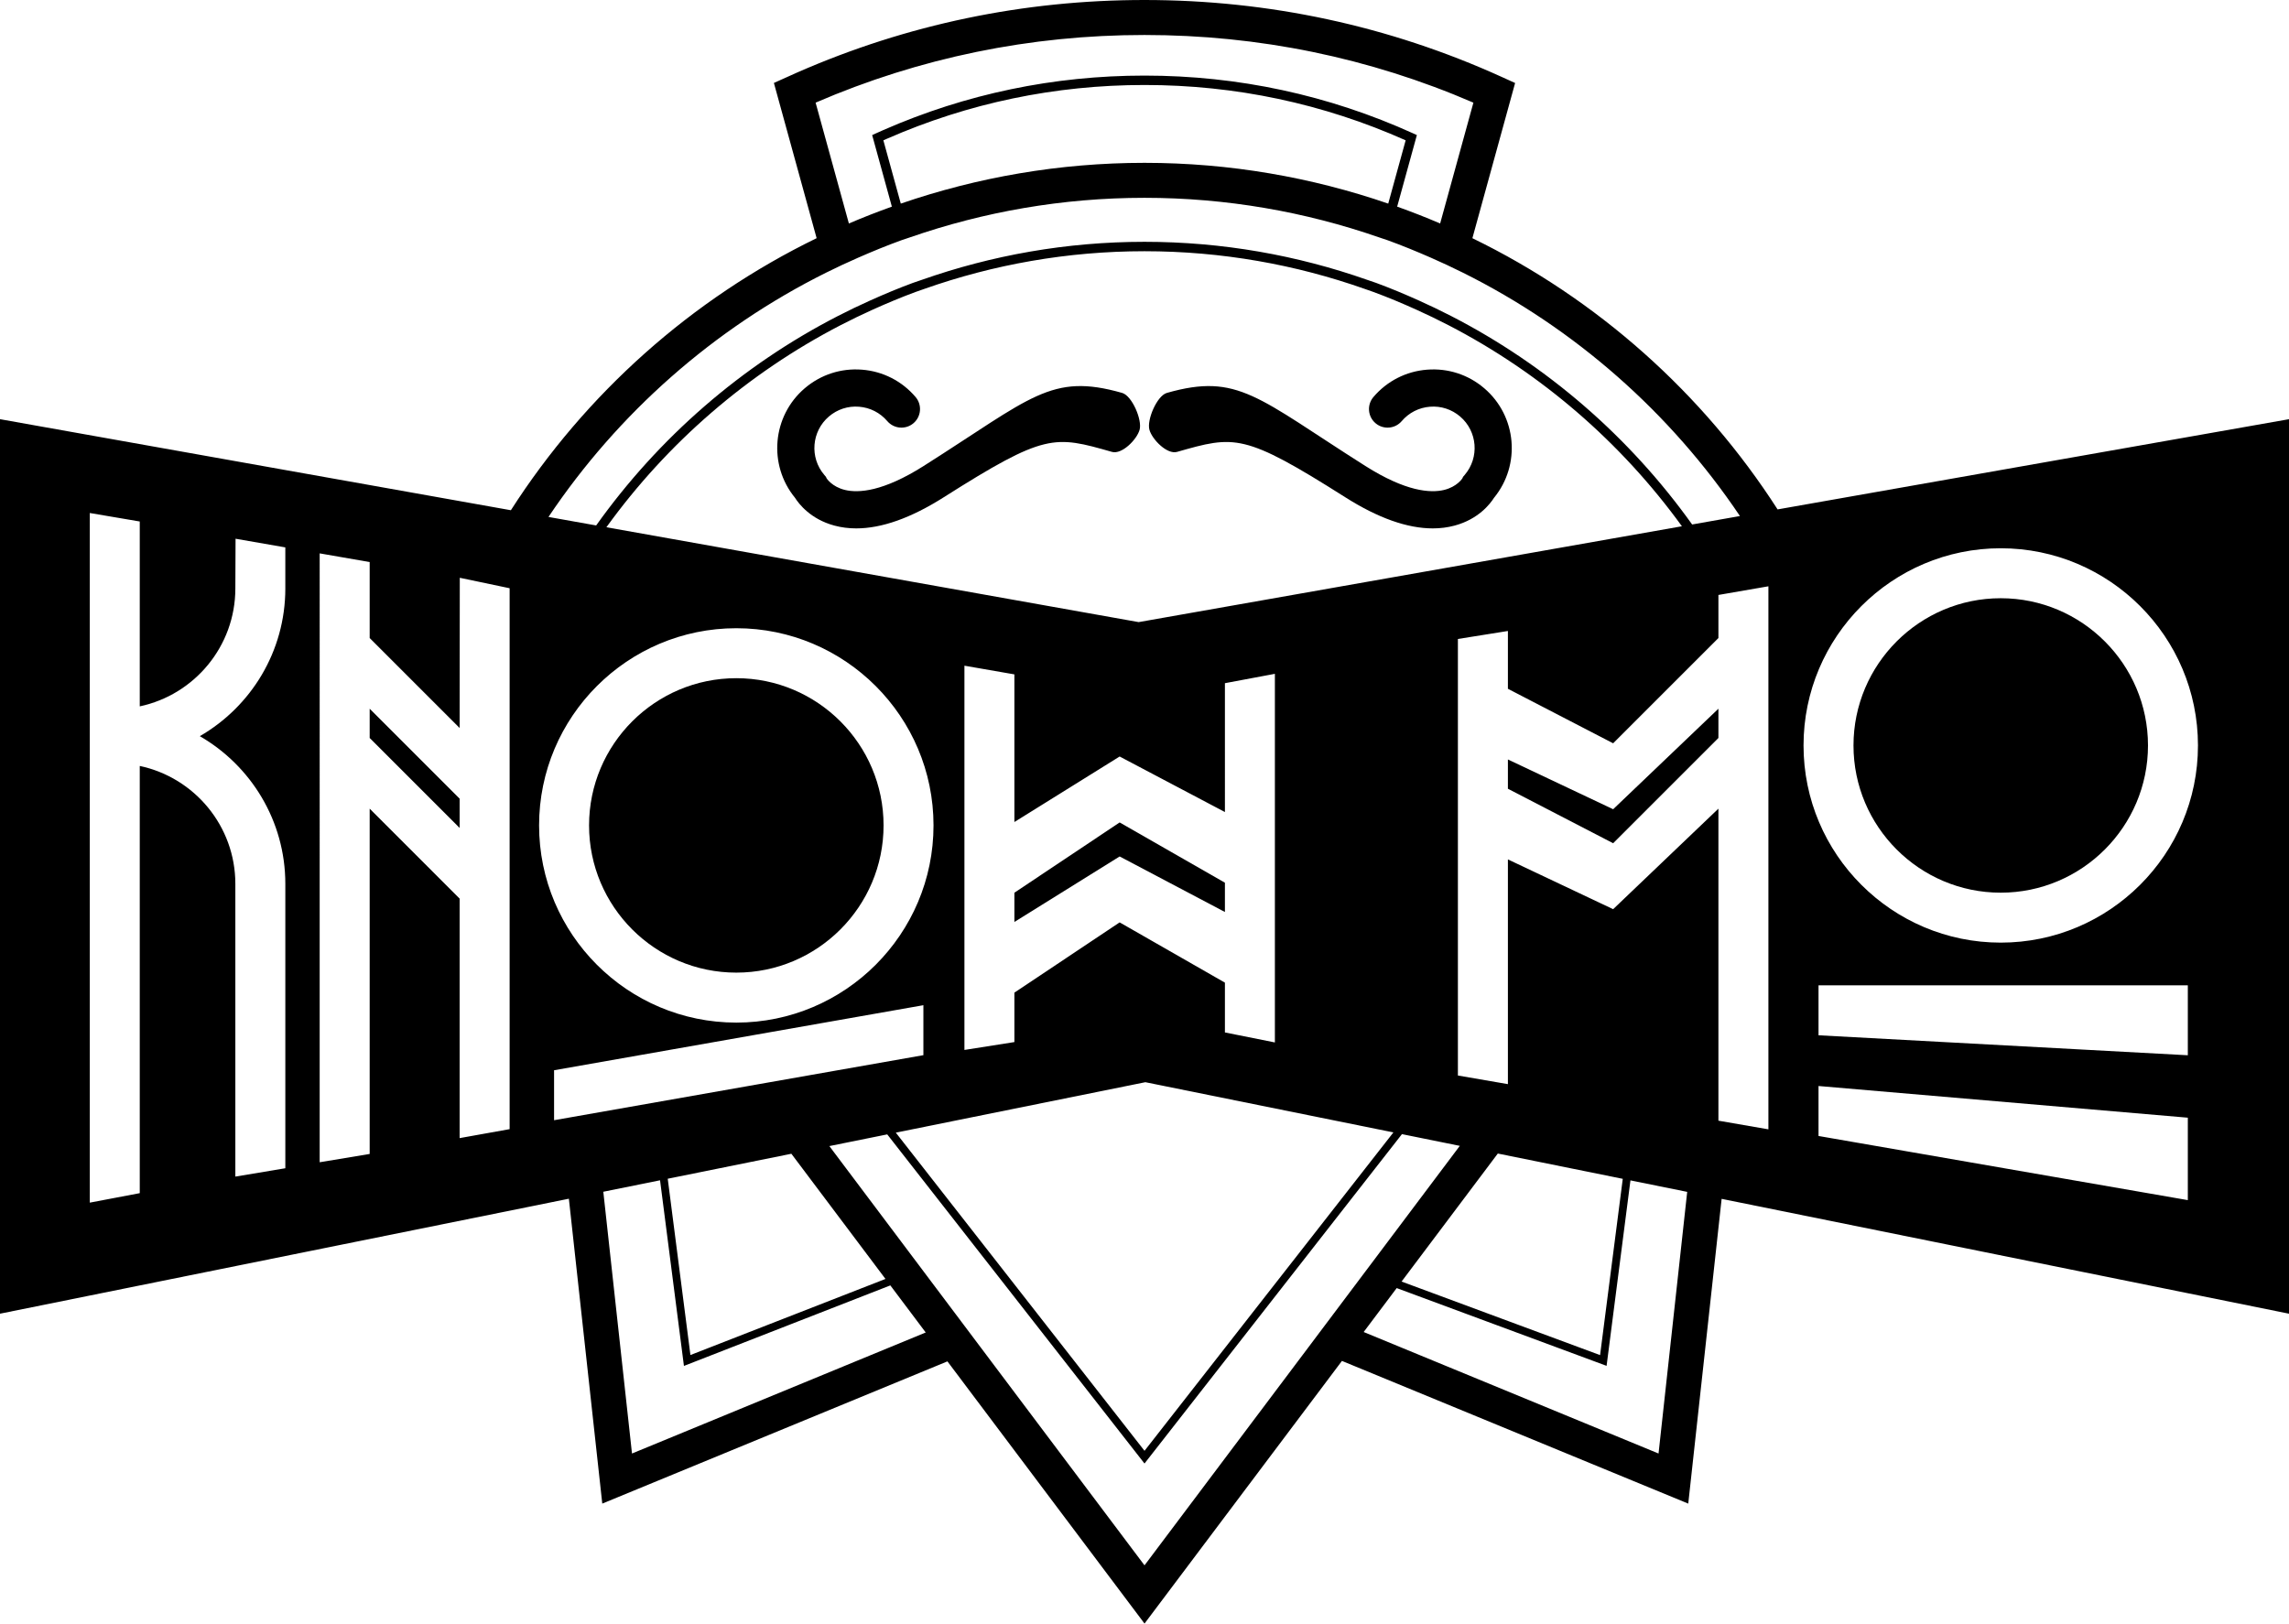 <?xml version="1.0" encoding="utf-8"?>
<!-- Generator: Adobe Illustrator 17.0.2, SVG Export Plug-In . SVG Version: 6.00 Build 0)  -->
<!DOCTYPE svg PUBLIC "-//W3C//DTD SVG 1.1//EN" "http://www.w3.org/Graphics/SVG/1.1/DTD/svg11.dtd">
<svg version="1.1" id="Layer_1" xmlns="http://www.w3.org/2000/svg" xmlns:xlink="http://www.w3.org/1999/xlink" x="0px" y="0px"
	 width="202.963px" height="144px" viewBox="0 0 202.963 144" enable-background="new 0 0 202.963 144" xml:space="preserve">
<g>
	<g>
		<polygon points="32.779,65.447 40.755,73.424 40.755,70.829 32.779,62.852 		"/>
		<polygon points="89.945,81.764 99.278,75.954 108.612,80.879 108.612,78.282 99.278,72.937 89.945,79.169 		"/>
		<path d="M65.288,86.256c7.197,0,13.057-5.857,13.057-13.057c0-7.198-5.859-13.055-13.057-13.055
			c-7.2,0-13.057,5.857-13.057,13.055C52.231,80.399,58.088,86.256,65.288,86.256z"/>
		<path d="M177.402,53.053c-7.199,0-13.055,5.857-13.055,13.058c0,7.198,5.855,13.055,13.055,13.055
			c7.2,0,13.058-5.857,13.058-13.055C190.46,58.91,184.603,53.053,177.402,53.053z"/>
		<path d="M157.617,45.176C151,34.879,141.631,26.512,130.555,21.124l3.788-13.763l-1.207-0.547C123.163,2.292,112.513,0,101.479,0
			C90.778,0,80.427,2.16,70.707,6.42l-2.086,0.936l3.789,13.767c-11.103,5.402-20.491,13.796-27.111,24.126L0,37.175v79.328
			l50.441-10.196l2.962,27.038l30.605-12.613l17.475,23.252l17.506-23.293l30.707,12.655l2.959-27.027l50.309,10.185V37.175
			L157.617,45.176z M25.3,52.185c0,5.595-3.054,10.485-7.582,13.101c4.528,2.615,7.582,7.506,7.582,13.1v25.219l-4.432,0.74V78.385
			c0-5.135-3.639-9.434-8.476-10.458v37.886l-4.43,0.842v-61.16l4.43,0.753v16.396c4.837-1.024,8.476-5.323,8.476-10.458
			l0.019-4.409l4.412,0.768V52.185z M45.188,100.137l-4.433,0.795v-21.24l-7.976-7.977v30.622l-4.433,0.736V49.075l4.433,0.771
			v6.738l7.976,7.977l0.014-13.321l4.419,0.927V100.137z M72.319,9.103c9.216-3.982,19.025-6,29.16-6
			c10.143,0,19.95,2.019,29.166,6.001l-2.949,10.715c-1.251-0.537-2.522-1.033-3.811-1.494l1.747-6.346l-0.325-0.148
			c-7.505-3.403-15.52-5.127-23.827-5.127c-8.053,0-15.844,1.625-23.159,4.832c-0.222,0.098-0.447,0.196-0.666,0.297l-0.321,0.148
			l1.746,6.345c-1.288,0.462-2.56,0.957-3.811,1.494L72.319,9.103z M123.093,18.056c-6.782-2.331-14.047-3.615-21.61-3.615
			c-7.563,0-14.829,1.284-21.611,3.615l-1.545-5.613c0.109-0.048,0.22-0.096,0.33-0.144c7.208-3.16,14.887-4.762,22.823-4.762
			c8.066,0,15.857,1.651,23.158,4.907L123.093,18.056z M73.251,24.18c0.938-0.467,1.888-0.911,2.852-1.332
			c1.249-0.546,2.511-1.067,3.8-1.534c0.262-0.095,0.529-0.175,0.792-0.267c6.519-2.262,13.51-3.504,20.788-3.504
			c7.278,0,14.269,1.243,20.787,3.504c0.263,0.091,0.531,0.172,0.793,0.267c1.289,0.467,2.551,0.988,3.8,1.534
			c0.963,0.421,1.913,0.866,2.851,1.333c9.942,4.95,18.409,12.429,24.565,21.584l-4.238,0.748
			c-5.532-7.741-12.861-14.115-21.383-18.494c-0.934-0.479-1.881-0.936-2.842-1.366c-1.245-0.559-2.504-1.09-3.792-1.563
			c-0.262-0.096-0.529-0.178-0.792-0.271c-6.186-2.176-12.828-3.374-19.749-3.374s-13.564,1.197-19.75,3.374
			c-0.263,0.092-0.53,0.174-0.791,0.271c-1.288,0.474-2.548,1.005-3.792,1.563c-0.961,0.431-1.908,0.887-2.842,1.366
			c-8.554,4.396-15.906,10.8-21.446,18.58l-4.229-0.754C54.793,36.652,63.28,29.144,73.251,24.18z M99.278,67.09l9.334,4.925V60.588
			l4.431-0.831v32.691l-4.431-0.887v-4.417L99.278,81.8l-9.333,6.231v4.383l-4.43,0.699V59.036l4.43,0.771v13.093L99.278,67.09z
			 M101.559,95.974l21.993,4.452l-0.754,0.965l-3.868,4.949l-3.231,4.135l-0.447,0.573l-2.807,3.59l-1.983,2.538l-8.979,11.488
			l-8.946-11.447l-1.983-2.538l-3.122-3.995l-0.445-0.569l-3.013-3.855l-3.868-4.949l-0.675-0.864L101.559,95.974z M100.964,55.171
			l-47.195-8.413c5.402-7.48,12.514-13.649,20.766-17.92c0.932-0.483,1.879-0.939,2.839-1.373c1.244-0.56,2.504-1.091,3.792-1.566
			c0.261-0.096,0.525-0.184,0.789-0.277c6.114-2.158,12.685-3.343,19.528-3.343c6.844,0,13.413,1.185,19.527,3.343
			c0.264,0.093,0.528,0.181,0.79,0.277c1.287,0.475,2.548,1.005,3.791,1.566c0.961,0.434,1.908,0.891,2.84,1.373
			c8.22,4.254,15.309,10.391,20.703,17.833L100.964,55.171z M65.288,55.713c9.643,0,17.486,7.845,17.486,17.486
			c0,9.644-7.844,17.489-17.486,17.489c-9.645,0-17.488-7.845-17.488-17.489C47.8,63.559,55.644,55.713,65.288,55.713z
			 M49.129,99.345v-4.431l32.747-5.769v4.431L49.129,99.345z M70.17,102.319l8.344,11.102l-17.295,6.748l-2.012-15.634
			L70.17,102.319z M56.038,128.903l-2.543-23.214l5.031-1.017l2.118,16.463l18.301-7.141l3.138,4.175L56.038,128.903z
			 M117.95,116.907l-1.925,2.562l-14.543,19.351l-14.512-19.309l-1.925-2.562l-3.1-4.124l-0.432-0.575l-7.624-10.144l-0.351-0.467
			l5.132-1.037l0.137,0.175l3.868,4.95l3.636,4.652l0.445,0.57l3.131,4.005l1.983,2.538l9.611,12.298l9.644-12.339l1.983-2.539
			l2.823-3.612l0.447-0.573l3.846-4.921l3.868-4.949l0.217-0.277l5.13,1.039l-0.425,0.565l-7.774,10.346l-0.435,0.578
			L117.95,116.907z M132.809,102.3l11.08,2.243l-2.012,15.633l-17.601-6.523L132.809,102.3z M147.061,128.903l-26.146-10.775
			l2.928-3.896l18.611,6.897l2.116-16.448l5.032,1.019L147.061,128.903z M156.802,100.154l-4.432-0.768V71.715l-9.334,8.914
			l-9.332-4.414v19.931l-4.434-0.766V56.667l4.434-0.709v5.126l9.332,4.834l9.334-9.334v-3.821l4.432-0.768V100.154z
			 M193.992,106.432l-32.746-5.689v-4.432l32.746,2.81V106.432z M193.992,93.585l-32.746-1.772v-4.432h32.746V93.585z
			 M177.402,83.596c-9.641,0-17.485-7.844-17.485-17.485c0-9.644,7.845-17.489,17.485-17.489c9.645,0,17.489,7.845,17.489,17.489
			C194.892,75.752,187.047,83.596,177.402,83.596z"/>
		<polygon points="133.704,67.352 133.704,69.948 143.036,74.781 152.37,65.447 152.37,62.852 143.036,71.766 		"/>
	</g>
	<g>
		<g>
			<g>
				<path d="M75.921,46.86c-0.674,0-1.315-0.083-1.929-0.247c-2.126-0.567-3.17-1.943-3.502-2.47
					c-2.394-2.922-2.017-7.249,0.868-9.712c1.417-1.208,3.218-1.794,5.073-1.647c1.857,0.146,3.542,1.007,4.751,2.423
					c0.592,0.693,0.51,1.732-0.183,2.324c-0.693,0.59-1.731,0.507-2.324-0.184c-0.637-0.746-1.525-1.2-2.503-1.277
					c-0.978-0.08-1.927,0.23-2.674,0.868c-1.538,1.315-1.726,3.636-0.41,5.177l0.146,0.172l0.06,0.131l0,0
					c0.002,0,0.462,0.752,1.636,1.034c1.197,0.286,3.378,0.15,6.969-2.126c9.573-6.067,11.287-8.281,17.602-6.48
					c0.877,0.25,1.795,2.397,1.546,3.273c-0.25,0.875-1.573,2.206-2.448,1.957c-5.125-1.459-5.91-1.685-14.934,4.034
					C80.776,45.939,78.183,46.86,75.921,46.86z"/>
			</g>
		</g>
		<g>
			<g>
				<path d="M127.043,46.86c0.674,0,1.318-0.083,1.93-0.247c2.125-0.567,3.169-1.943,3.503-2.47c2.39-2.922,2.016-7.249-0.871-9.712
					c-1.413-1.208-3.217-1.794-5.072-1.647c-1.855,0.146-3.544,1.007-4.751,2.423c-0.592,0.693-0.511,1.732,0.183,2.324
					c0.692,0.59,1.732,0.507,2.323-0.184c0.636-0.746,1.526-1.2,2.503-1.277c0.979-0.08,1.928,0.23,2.676,0.868
					c1.54,1.315,1.724,3.636,0.408,5.177l-0.147,0.172l-0.059,0.131l0,0c0,0-0.461,0.752-1.634,1.034
					c-1.196,0.286-3.377,0.15-6.969-2.126c-9.575-6.067-11.284-8.281-17.604-6.48c-0.875,0.25-1.794,2.397-1.544,3.273
					c0.251,0.875,1.574,2.206,2.448,1.957c5.122-1.459,5.911-1.685,14.934,4.034C122.188,45.939,124.781,46.86,127.043,46.86z"/>
			</g>
		</g>
	</g>
</g>
</svg>
